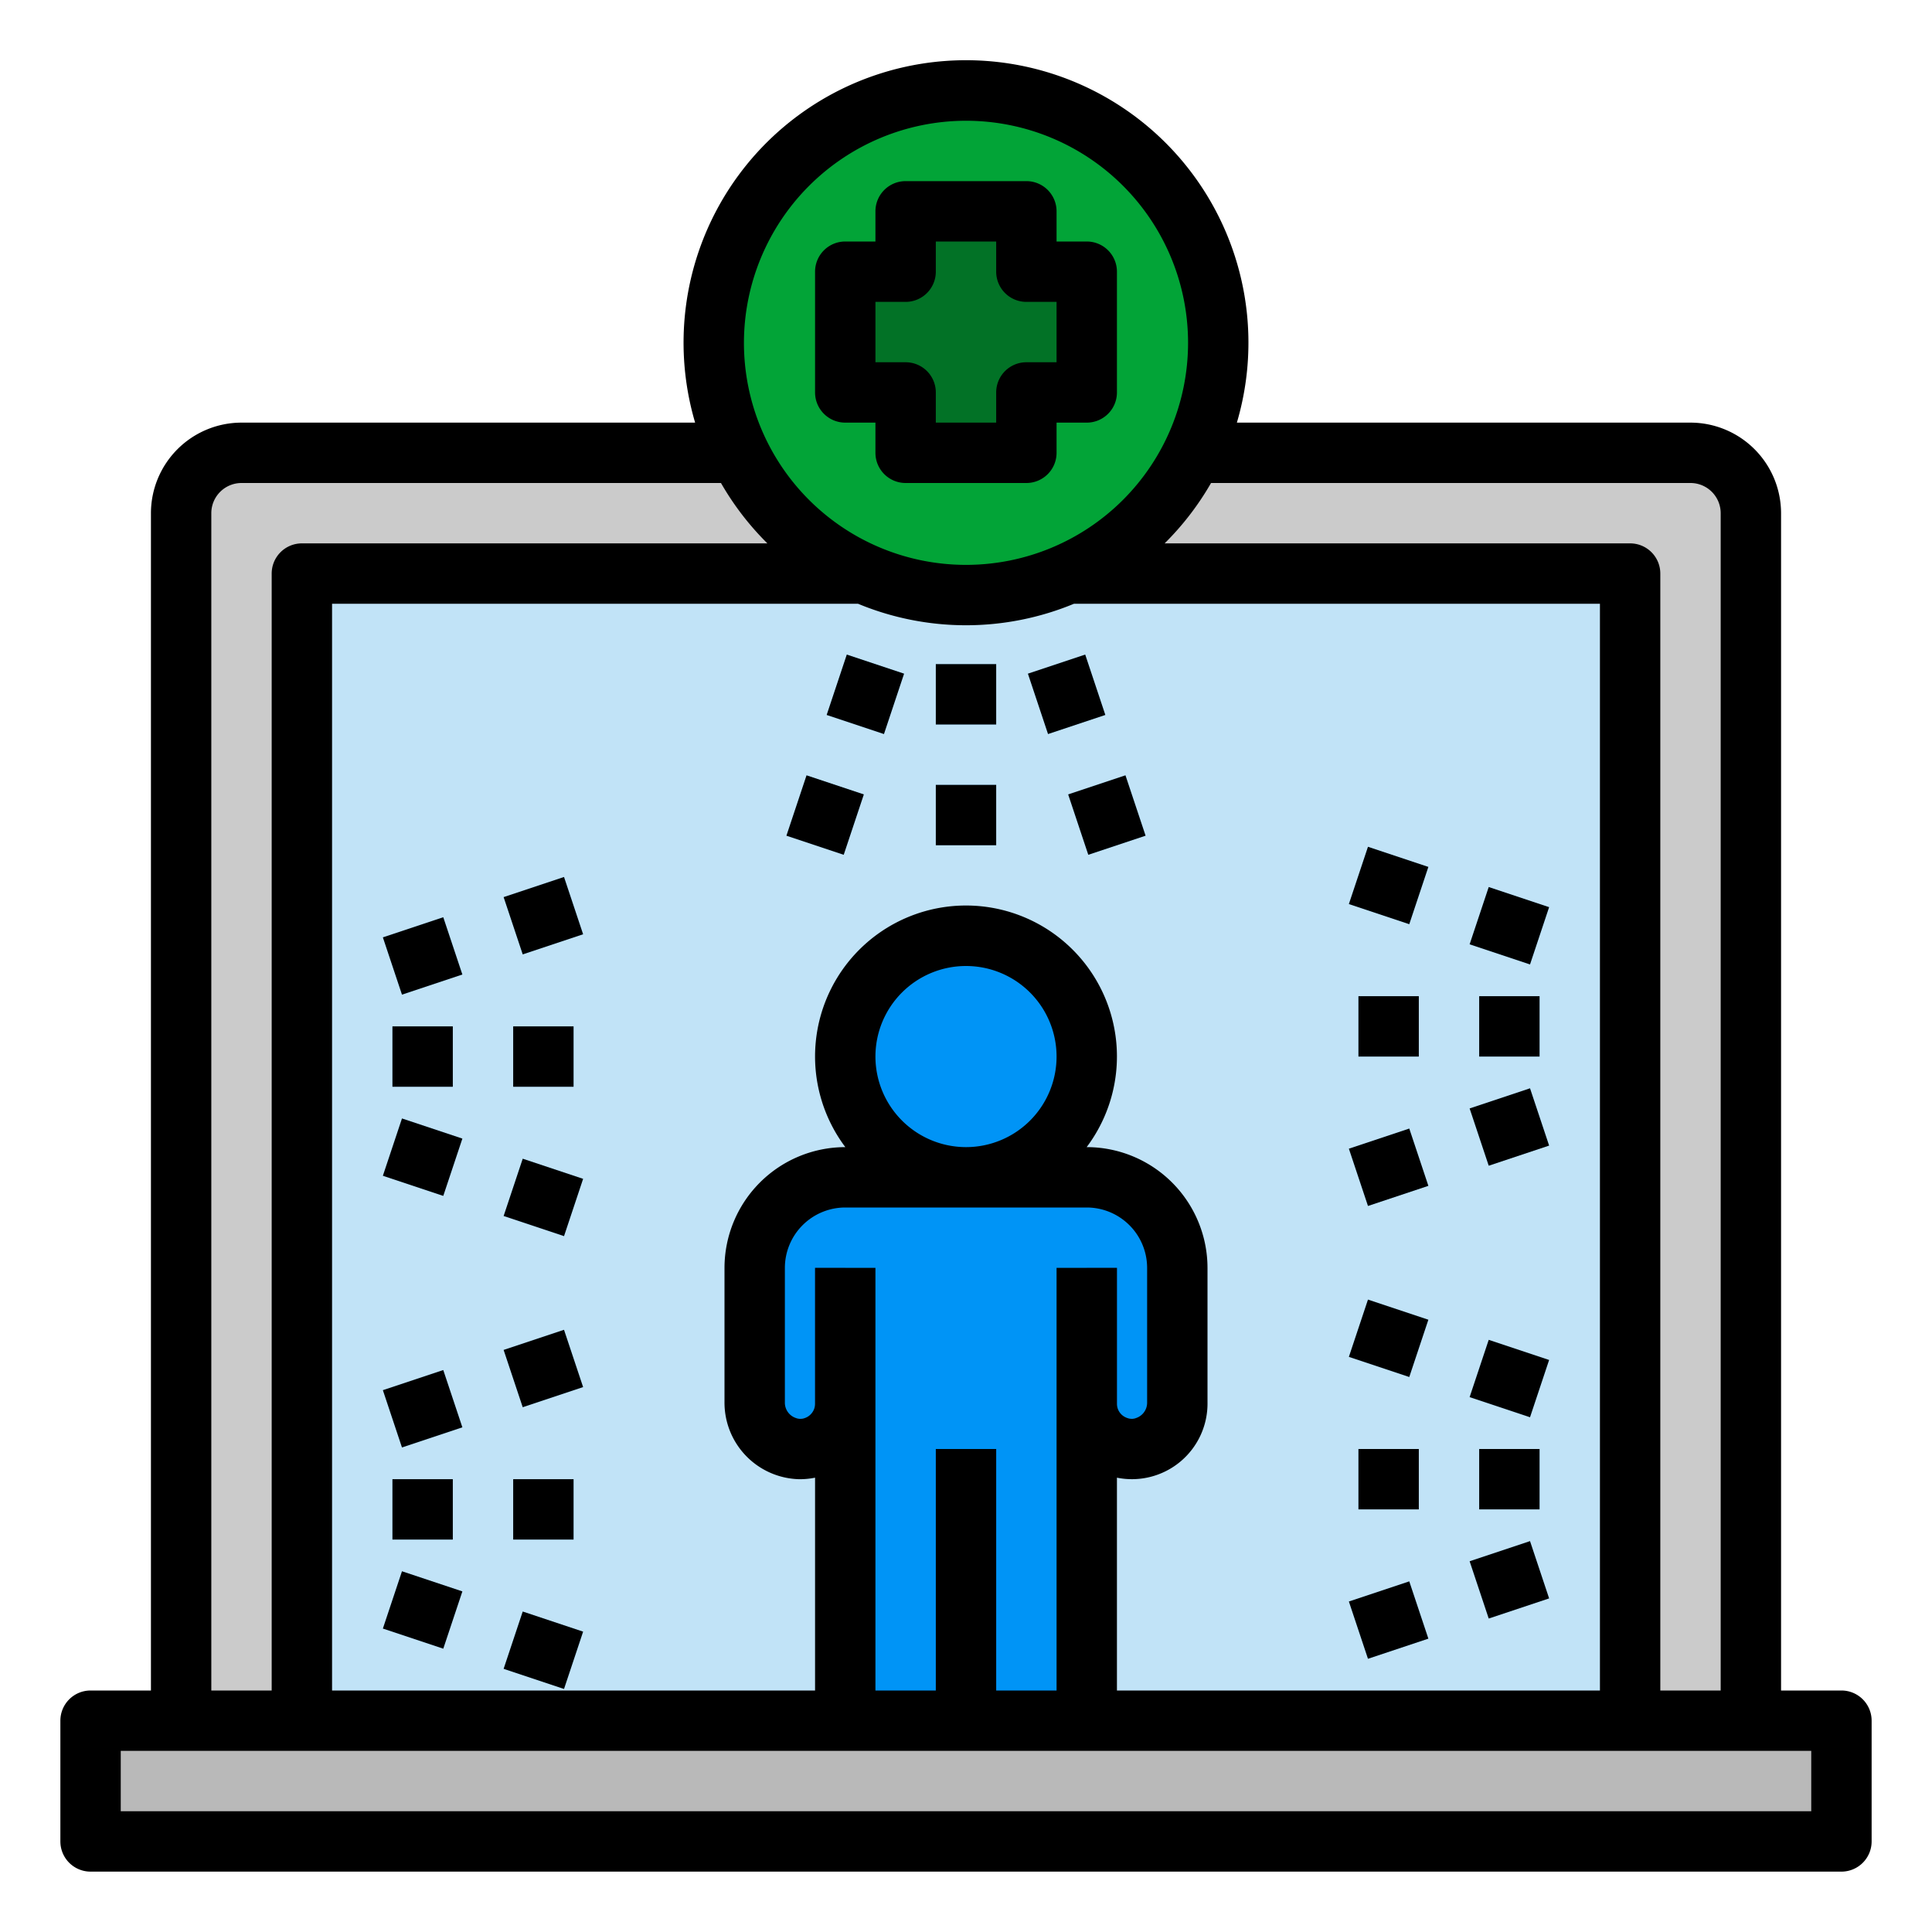 <?xml version="1.0" ?><svg viewBox="0 0 512 512" xmlns="http://www.w3.org/2000/svg"><g data-name="filled outline" id="filled_outline"><rect height="320" style="fill:#c1e3f7" width="368" x="72" y="144"/><path d="M288,312H224a24,24,0,0,0-24,24v27.6A12.262,12.262,0,0,0,211.775,376,12,12,0,0,0,224,364V464h64V364a12,12,0,0,0,12.225,12A12.262,12.262,0,0,0,312,363.6V336A24,24,0,0,0,288,312Z" style="fill:#0094f6"/><circle cx="256" cy="280" r="32" style="fill:#0094f6"/><path d="M224,336v28a11.985,11.985,0,0,1-8,11.31V336Z" style="fill:#0a71cd"/><path d="M296,336v39.31A11.985,11.985,0,0,1,288,364V336Z" style="fill:#0a71cd"/><rect height="72" style="fill:#0a71cd" width="16" x="248" y="384"/><path d="M64,120a16,16,0,0,0-16,16V456H80V152H432V456h32V136a16,16,0,0,0-16-16Z" style="fill:#cbcbcb"/><rect height="16" style="fill:#8ed2ff" width="16" x="104" y="272"/><rect height="16" style="fill:#8ed2ff" width="16" x="136" y="272"/><rect height="16" style="fill:#8ed2ff" transform="translate(-74.375 48.429) rotate(-18.438)" width="16.866" x="103.567" y="245.333"/><rect height="16" style="fill:#8ed2ff" transform="translate(-69.359 58.002) rotate(-18.438)" width="16.866" x="135.567" y="234.667"/><rect height="16.866" style="fill:#8ed2ff" transform="translate(-214.347 315.94) rotate(-71.565)" width="16" x="104" y="298.234"/><rect height="16.866" style="fill:#8ed2ff" transform="translate(-202.586 353.591) rotate(-71.565)" width="16" x="136" y="308.9"/><rect height="16" style="fill:#8ed2ff" width="16" x="104" y="392"/><rect height="16" style="fill:#8ed2ff" width="16" x="136" y="392"/><rect height="16" style="fill:#8ed2ff" transform="translate(-112.329 54.589) rotate(-18.438)" width="16.866" x="103.567" y="365.333"/><rect height="16" style="fill:#8ed2ff" transform="translate(-107.313 64.162) rotate(-18.438)" width="16.866" x="135.567" y="354.667"/><rect height="16.866" style="fill:#8ed2ff" transform="translate(-328.189 397.991) rotate(-71.565)" width="16" x="104" y="418.234"/><rect height="16.866" style="fill:#8ed2ff" transform="translate(-316.428 435.643) rotate(-71.565)" width="16" x="136" y="428.9"/><rect height="16" style="fill:#8ed2ff" width="16" x="392" y="384"/><rect height="16" style="fill:#8ed2ff" width="16" x="360" y="384"/><rect height="16" style="fill:#8ed2ff" transform="translate(-111.883 148.005) rotate(-18.438)" width="16.866" x="391.567" y="410.667"/><rect height="16" style="fill:#8ed2ff" transform="translate(-116.899 138.432) rotate(-18.438)" width="16.866" x="359.567" y="421.333"/><rect height="16.866" style="fill:#8ed2ff" transform="translate(-73.079 629.274) rotate(-71.565)" width="16" x="392" y="356.9"/><rect height="16.866" style="fill:#8ed2ff" transform="translate(-84.84 591.623) rotate(-71.565)" width="16" x="360" y="346.234"/><rect height="16" style="fill:#8ed2ff" width="16" x="392" y="264"/><rect height="16" style="fill:#8ed2ff" width="16" x="360" y="264"/><rect height="16" style="fill:#8ed2ff" transform="translate(-73.929 141.845) rotate(-18.438)" width="16.866" x="391.567" y="290.667"/><rect height="16" style="fill:#8ed2ff" transform="translate(-78.945 132.272) rotate(-18.438)" width="16.866" x="359.567" y="301.333"/><rect height="16.866" style="fill:#8ed2ff" transform="translate(40.763 547.222) rotate(-71.565)" width="16" x="392" y="236.9"/><rect height="16.866" style="fill:#8ed2ff" transform="translate(29.001 509.571) rotate(-71.565)" width="16" x="360" y="226.234"/><rect height="16" style="fill:#8ed2ff" width="16" x="248" y="176"/><rect height="16" style="fill:#8ed2ff" width="16" x="248" y="208"/><rect height="16.865" style="fill:#8ed2ff" transform="translate(-43.679 98.823) rotate(-18.434)" width="16.001" x="274.666" y="175.567"/><rect height="16.865" style="fill:#8ed2ff" transform="translate(-53.25 103.838) rotate(-18.434)" width="16.001" x="285.333" y="207.567"/><rect height="16.001" style="fill:#8ed2ff" transform="translate(-17.743 343.384) rotate(-71.566)" width="16.865" x="220.901" y="176"/><rect height="16.001" style="fill:#8ed2ff" transform="translate(-55.395 355.145) rotate(-71.566)" width="16.865" x="210.234" y="208"/><rect height="32" style="fill:#b9b9b9" width="464" x="24" y="456"/><circle cx="256" cy="90.849" r="66.849" style="fill:#02a437"/><polygon points="288 72 272 72 272 56 240 56 240 72 224 72 224 104 240 104 240 120 272 120 272 104 288 104 288 72" style="fill:#027226"/><rect height="16" width="16" x="104" y="272"/><rect height="16" width="16" x="136" y="272"/><rect height="16" transform="translate(-74.375 48.429) rotate(-18.438)" width="16.866" x="103.567" y="245.333"/><rect height="16" transform="translate(-69.359 58.002) rotate(-18.438)" width="16.866" x="135.567" y="234.667"/><rect height="16.866" transform="translate(-214.347 315.94) rotate(-71.565)" width="16" x="104" y="298.234"/><rect height="16.866" transform="translate(-202.586 353.591) rotate(-71.565)" width="16" x="136" y="308.9"/><rect height="16" width="16" x="104" y="392"/><rect height="16" width="16" x="136" y="392"/><rect height="16" transform="translate(-112.329 54.589) rotate(-18.438)" width="16.866" x="103.567" y="365.333"/><rect height="16" transform="translate(-107.313 64.162) rotate(-18.438)" width="16.866" x="135.567" y="354.667"/><rect height="16.866" transform="translate(-328.189 397.991) rotate(-71.565)" width="16" x="104" y="418.234"/><rect height="16.866" transform="translate(-316.428 435.643) rotate(-71.565)" width="16" x="136" y="428.9"/><rect height="16" width="16" x="392" y="384"/><rect height="16" width="16" x="360" y="384"/><rect height="16" transform="translate(-111.883 148.005) rotate(-18.438)" width="16.866" x="391.567" y="410.667"/><rect height="16" transform="translate(-116.899 138.432) rotate(-18.438)" width="16.866" x="359.567" y="421.333"/><rect height="16.866" transform="translate(-73.079 629.274) rotate(-71.565)" width="16" x="392" y="356.9"/><rect height="16.866" transform="translate(-84.84 591.623) rotate(-71.565)" width="16" x="360" y="346.234"/><rect height="16" width="16" x="392" y="264"/><rect height="16" width="16" x="360" y="264"/><rect height="16" transform="translate(-73.929 141.845) rotate(-18.438)" width="16.866" x="391.567" y="290.667"/><rect height="16" transform="translate(-78.945 132.272) rotate(-18.438)" width="16.866" x="359.567" y="301.333"/><rect height="16.866" transform="translate(40.763 547.222) rotate(-71.565)" width="16" x="392" y="236.9"/><rect height="16.866" transform="translate(29.001 509.571) rotate(-71.565)" width="16" x="360" y="226.234"/><rect height="16" width="16" x="248" y="176"/><rect height="16" width="16" x="248" y="208"/><rect height="16.865" transform="translate(-43.679 98.823) rotate(-18.434)" width="16.001" x="274.666" y="175.567"/><rect height="16.865" transform="translate(-53.25 103.838) rotate(-18.434)" width="16.001" x="285.333" y="207.567"/><rect height="16.001" transform="translate(-17.743 343.384) rotate(-71.566)" width="16.865" x="220.901" y="176"/><rect height="16.001" transform="translate(-55.395 355.145) rotate(-71.566)" width="16.865" x="210.234" y="208"/><path d="M488,448H472V136a24.028,24.028,0,0,0-24-24H327.786a74.849,74.849,0,1,0-143.572,0H64a24.028,24.028,0,0,0-24,24V448H24a8,8,0,0,0-8,8v32a8,8,0,0,0,8,8H488a8,8,0,0,0,8-8V456A8,8,0,0,0,488,448ZM448,128a8.009,8.009,0,0,1,8,8V448H440V152a8,8,0,0,0-8-8H308.639a75.274,75.274,0,0,0,12.3-16ZM296,448V391.6a20.035,20.035,0,0,0,24-20V336a32.036,32.036,0,0,0-32-32h-.022a40,40,0,1,0-63.956,0H224a32.036,32.036,0,0,0-32,32v35.6A20.3,20.3,0,0,0,211.629,392,19.981,19.981,0,0,0,216,391.6V448H88V160H227.384a74.705,74.705,0,0,0,57.232,0H424V448Zm-48-64v64H232V336H216v36a3.983,3.983,0,0,1-1.2,2.855,3.882,3.882,0,0,1-2.88,1.145A4.29,4.29,0,0,1,208,371.6V336a16.019,16.019,0,0,1,16-16h64a16.019,16.019,0,0,1,16,16v35.6a4.29,4.29,0,0,1-3.922,4.4,4.1,4.1,0,0,1-2.88-1.145A3.983,3.983,0,0,1,296,372V336H280V448H264V384ZM232,280a24,24,0,1,1,24,24A24.028,24.028,0,0,1,232,280ZM256,32a58.849,58.849,0,1,1-58.849,58.849A58.916,58.916,0,0,1,256,32ZM56,136a8.009,8.009,0,0,1,8-8H191.064a75.274,75.274,0,0,0,12.3,16H80a8,8,0,0,0-8,8V448H56ZM480,480H32V464H480Z"/><path d="M224,112h8v8a8,8,0,0,0,8,8h32a8,8,0,0,0,8-8v-8h8a8,8,0,0,0,8-8V72a8,8,0,0,0-8-8h-8V56a8,8,0,0,0-8-8H240a8,8,0,0,0-8,8v8h-8a8,8,0,0,0-8,8v32A8,8,0,0,0,224,112Zm8-32h8a8,8,0,0,0,8-8V64h16v8a8,8,0,0,0,8,8h8V96h-8a8,8,0,0,0-8,8v8H248v-8a8,8,0,0,0-8-8h-8Z"/></g></svg>